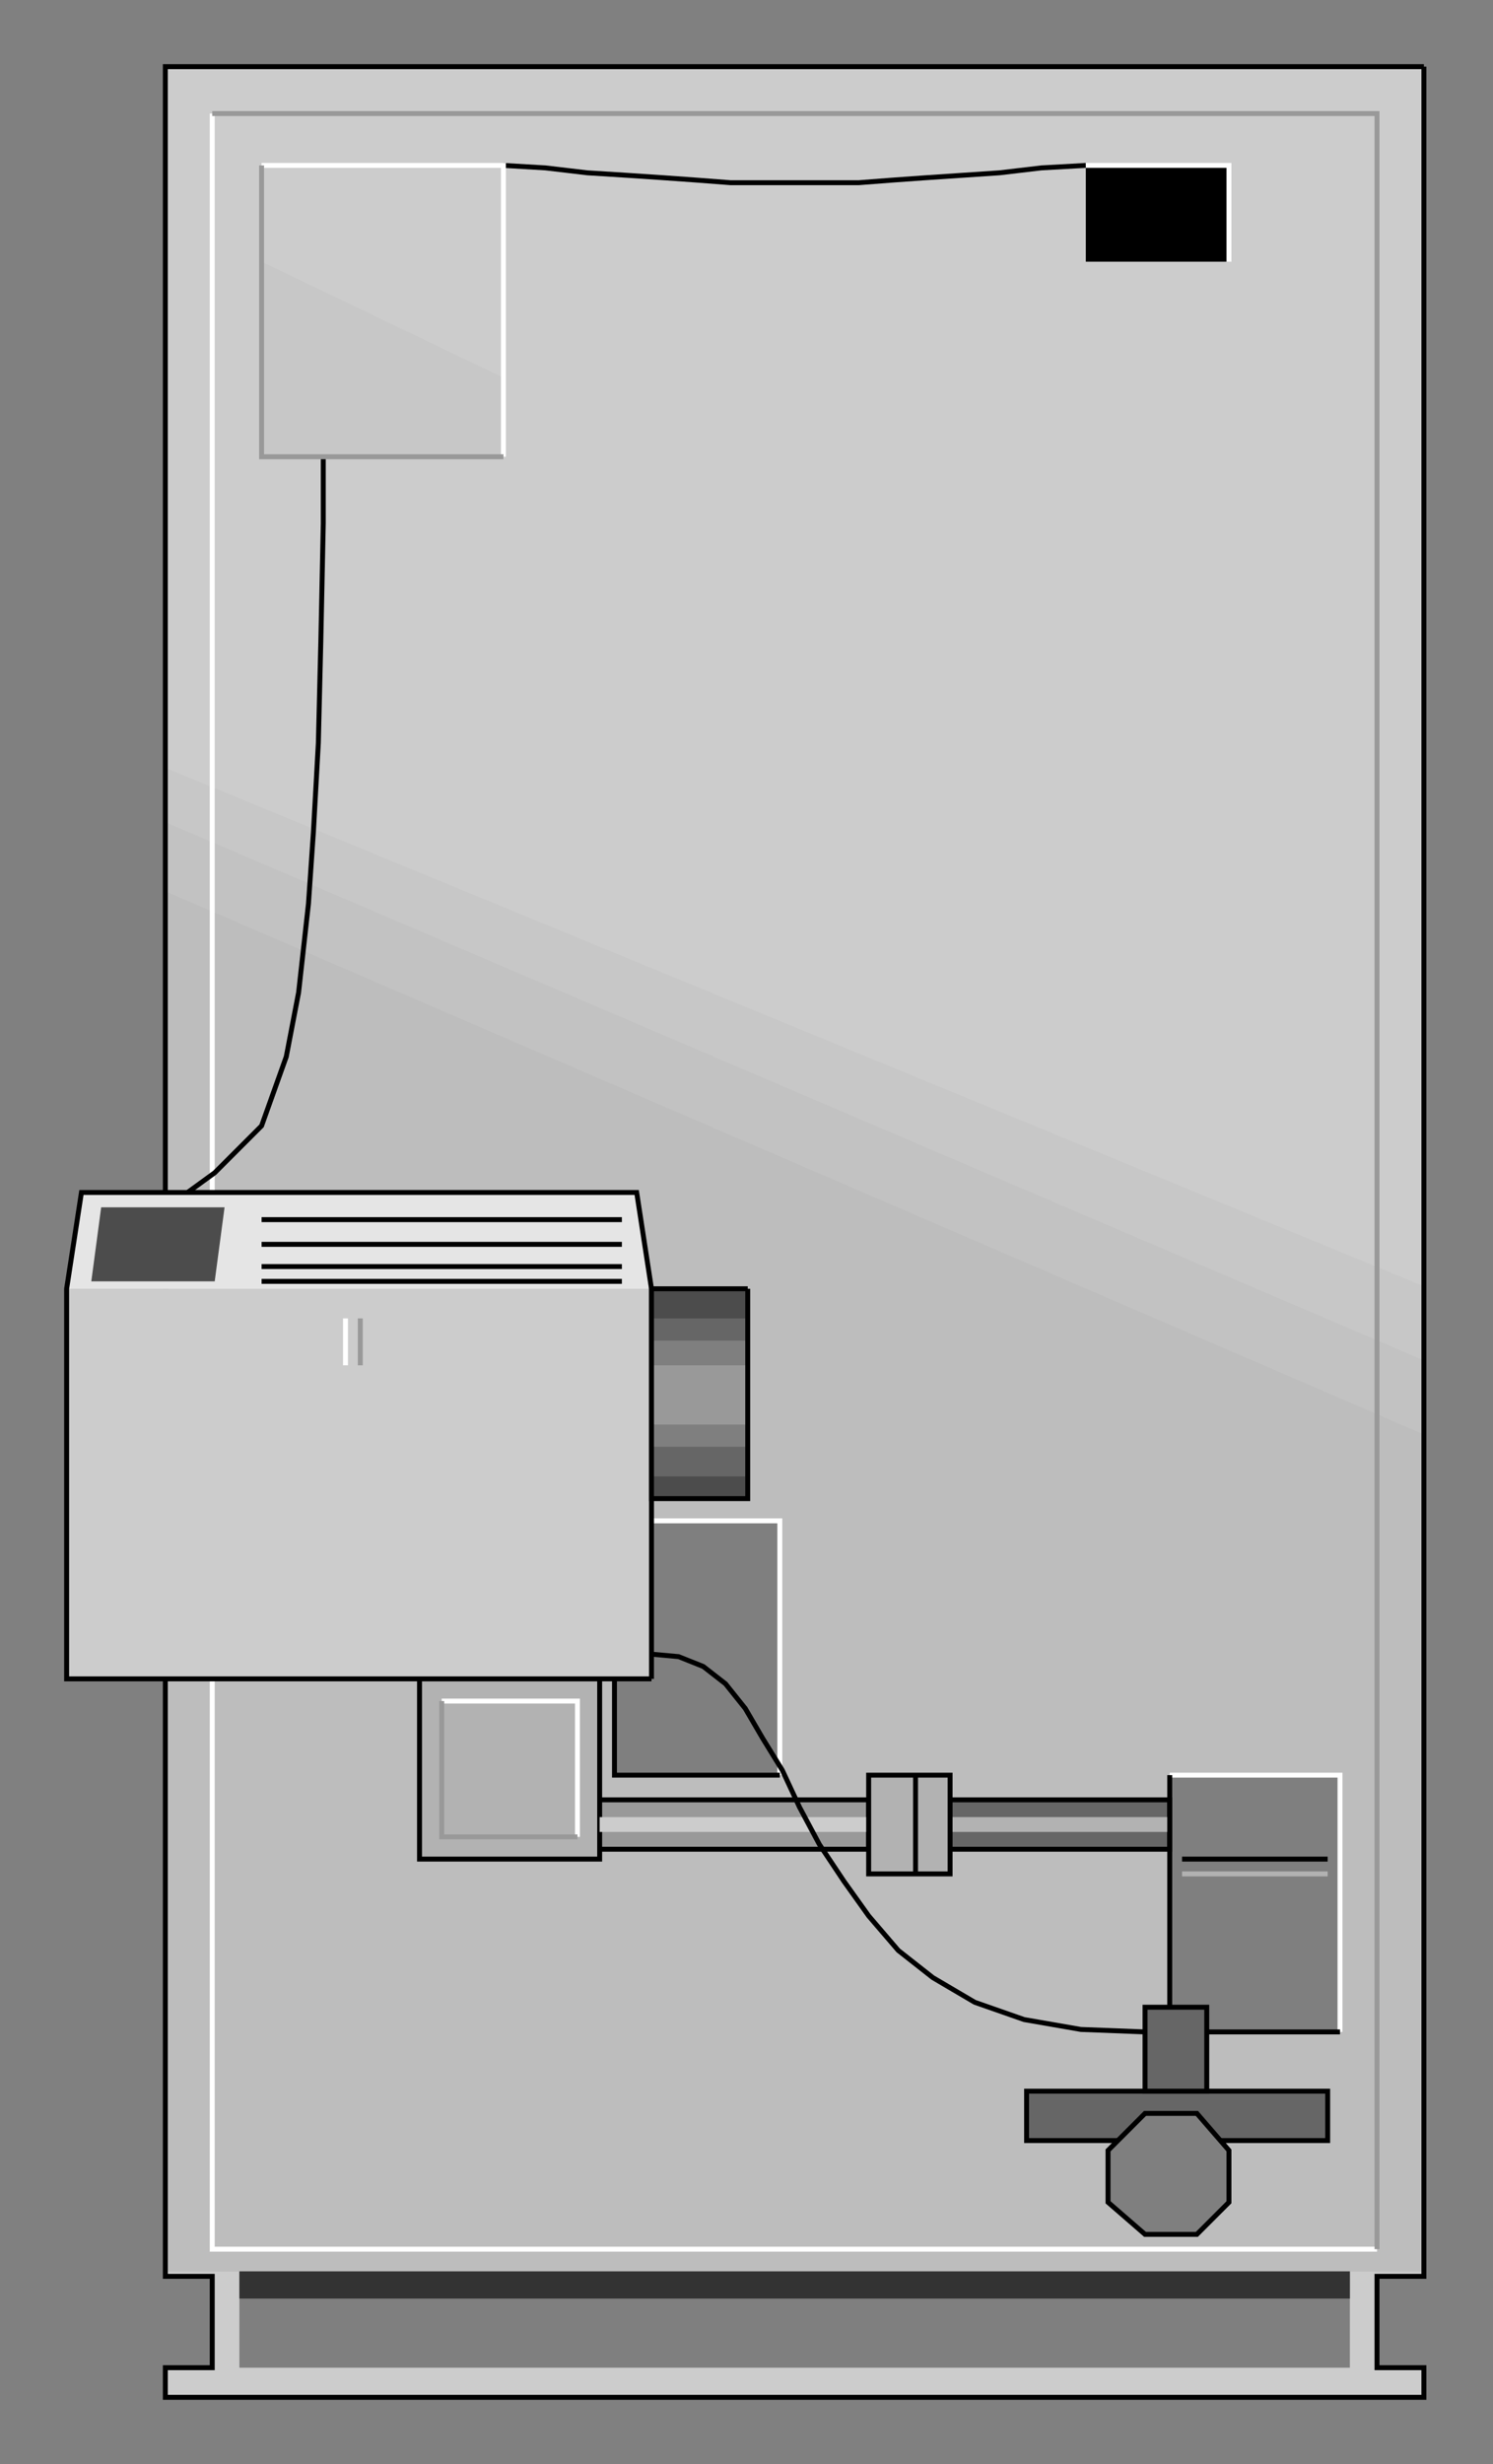 <?xml version="1.0" encoding="utf-8" standalone="no"?><!DOCTYPE svg PUBLIC "-//W3C//DTD SVG 1.1//EN" "http://www.w3.org/Graphics/SVG/1.1/DTD/svg11-flat-20030114.dtd"><svg width="605" height="998" version="1.1" xmlns="http://www.w3.org/2000/svg" xmlns:xlink="http://www.w3.org/1999/xlink">

<rect width="100%" height="100%" fill="#808080" stroke="none"/>

<path style="fill:#ccc" d="M577,27 l-510,0 0,884 0,11 19,0 0,37 -19,0 0,12 510,0 0,-12 -19,0 0,-37 19,0 0,-895z" />
<path style="fill:#c7c7c7" d="M577,521 l-510,-210 0,609 510,0 0,-399z" />
<path style="fill:#c2c2c2" d="M577,551 l-510,-218 0,587 510,0 0,-369z" />
<path style="fill:#bdbdbd" d="M577,581 l-510,-220 0,559 510,0 0,-339z" />
<path style="fill:none;stroke:#fff;stroke-width:2" d="M86,46 l0,865 472,0" />
<path style="fill:none;stroke:#999;stroke-width:2" d="M86,46 l472,0 0,865" />
<path style="fill:#7f7f7f" d="M547,920 l-450,0 0,39 450,0 0,-39z" />
<path style="fill:none;stroke:#000;stroke-width:2" d="M577,27 l-510,0 0,884 0,11 19,0 0,37 -19,0 0,12 510,0 0,-12 -19,0 0,-37 19,0 0,-895" />
<path style="fill:#333" d="M547,920 l-450,0 0,11 450,0 0,-11z" />
<path style="fill:#b2b2b2;stroke:#000;stroke-width:2" d="M243,680 l-73,0 0,73 73,0 0,-73z" />
<path style="fill:#7f7f7f" d="M543,719 l-69,0 0,104 69,0 0,-104z" />
<path style="fill:none;stroke:#b2b2b2;stroke-width:2" d="M538,759 l-59,0" />
<path style="fill:#666;stroke:#000;stroke-width:2" d="M474,729 l-89,0 0,20 89,0 0,-20z" />
<path style="fill:#999;stroke:#000;stroke-width:2" d="M352,729 l-109,0 0,20 109,0 0,-20z" />
<path style="fill:#b2b2b2" d="M474,736 l-89,0 0,6 89,0 0,-6z" />
<path style="fill:#ccc" d="M352,736 l-109,0 0,6 109,0 0,-6z" />
<path style="fill:#b2b2b2;stroke:#000;stroke-width:2" d="M385,719 l-33,0 0,40 33,0 0,-40z" />
<path style="fill:none;stroke:#000;stroke-width:2" d="M371,719 l0,40" />
<path style="fill:#7f7f7f" d="M316,616 l-67,0 0,103 67,0 0,-103z" />
<path style="fill:none;stroke:#fff;stroke-width:2" d="M316,719 l0,-103 -67,0" />
<path style="fill:none;stroke:#000;stroke-width:2" d="M316,719 l-67,0 0,-103" />
<path style="fill:#ccc" d="M264,680 l0,-158 -237,0 0,158 237,0z" />
<path style="fill:#e5e5e5" d="M264,522 l-6,-39 -225,0 -6,39 237,0z" />
<path style="fill:none;stroke:#000;stroke-width:2" d="M264,680 l0,-158 -6,-39 -225,0 -6,39 0,158 237,0" />
<path style="fill:#4c4c4c" d="M303,522 l-39,0 0,85 39,0 0,-85z" />
<path style="fill:#666" d="M303,534 l-39,0 0,64 39,0 0,-64z" />
<path style="fill:#7f7f7f" d="M303,543 l-39,0 0,43 39,0 0,-43z" />
<path style="fill:#999" d="M303,553 l-39,0 0,24 39,0 0,-24z" />
<path style="fill:none;stroke:#000;stroke-width:2" d="M303,522 l-39,0 0,85 39,0 0,-85" />
<path style="fill:#4c4c4c" d="M87,519 l4,-30 -50,0 -4,30 50,0z" />
<path style="fill:none;stroke:#000;stroke-width:2" d="M131,185 l0,27 -1,48 -1,41 -2,36 -2,29 -4,36 -5,26 -10,28 -19,19 -11,8" />
<path style="fill:none;stroke:#000;stroke-width:2" d="M464,823 l-26,-1 -23,-4 -20,-7 -17,-10 -14,-11 -12,-14 -10,-14 -10,-15 -8,-15 -7,-15 -8,-13 -7,-12 -8,-10 -9,-7 -10,-4 -11,-1" />
<path style="fill:none;stroke:#000;stroke-width:2" d="M440,67 l-18,1 -17,2 -15,1 -15,1 -14,1 -13,1 -13,0 -13,0 -13,0 -13,0 -13,-1 -14,-1 -15,-1 -16,-1 -17,-2 -17,-1" />
<path style="fill:#000" d="M498,67 l-58,0 0,39 58,0 0,-39z" />
<path style="fill:#c7c7c7" d="M204,153 l-98,-47 0,79 98,0 0,-32z" />
<path style="fill:none;stroke:#fff;stroke-width:2" d="M234,744 l0,-55 -55,0" />
<path style="fill:none;stroke:#fff;stroke-width:2" d="M204,185 l0,-118 -98,0" />
<path style="fill:none;stroke:#fff;stroke-width:2" d="M498,106 l0,-39 -58,0" />
<path style="fill:none;stroke:#fff;stroke-width:2" d="M543,823 l0,-104 -69,0" />
<path style="fill:none;stroke:#fff;stroke-width:2" d="M140,534 l0,19" />
<path style="fill:none;stroke:#999;stroke-width:2" d="M204,185 l-98,0 0,-118" />
<path style="fill:none;stroke:#999;stroke-width:2" d="M234,744 l-55,0 0,-55" />
<path style="fill:none;stroke:#999;stroke-width:2" d="M146,534 l0,19" />
<path style="fill:none;stroke:#000;stroke-width:2" d="M106,519 l146,0" />
<path style="fill:none;stroke:#000;stroke-width:2" d="M106,513 l146,0" />
<path style="fill:none;stroke:#000;stroke-width:2" d="M106,504 l146,0" />
<path style="fill:none;stroke:#000;stroke-width:2" d="M106,494 l146,0" />
<path style="fill:none;stroke:#000;stroke-width:2" d="M543,823 l-69,0 0,-104" />
<path style="fill:none;stroke:#000;stroke-width:2" d="M538,753 l-59,0" />
<path style="fill:#666;stroke:#000;stroke-width:2" d="M538,847 l-122,0 0,20 122,0 0,-20z" />
<path style="fill:#666;stroke:#000;stroke-width:2" d="M489,813 l-25,0 0,34 25,0 0,-34z" />
<path style="fill:#7f7f7f;stroke:#000;stroke-width:2" d="M485,905 l13,-13 0,-21 -13,-15 -21,0 -15,15 0,21 15,13 21,0z" />

</svg>
